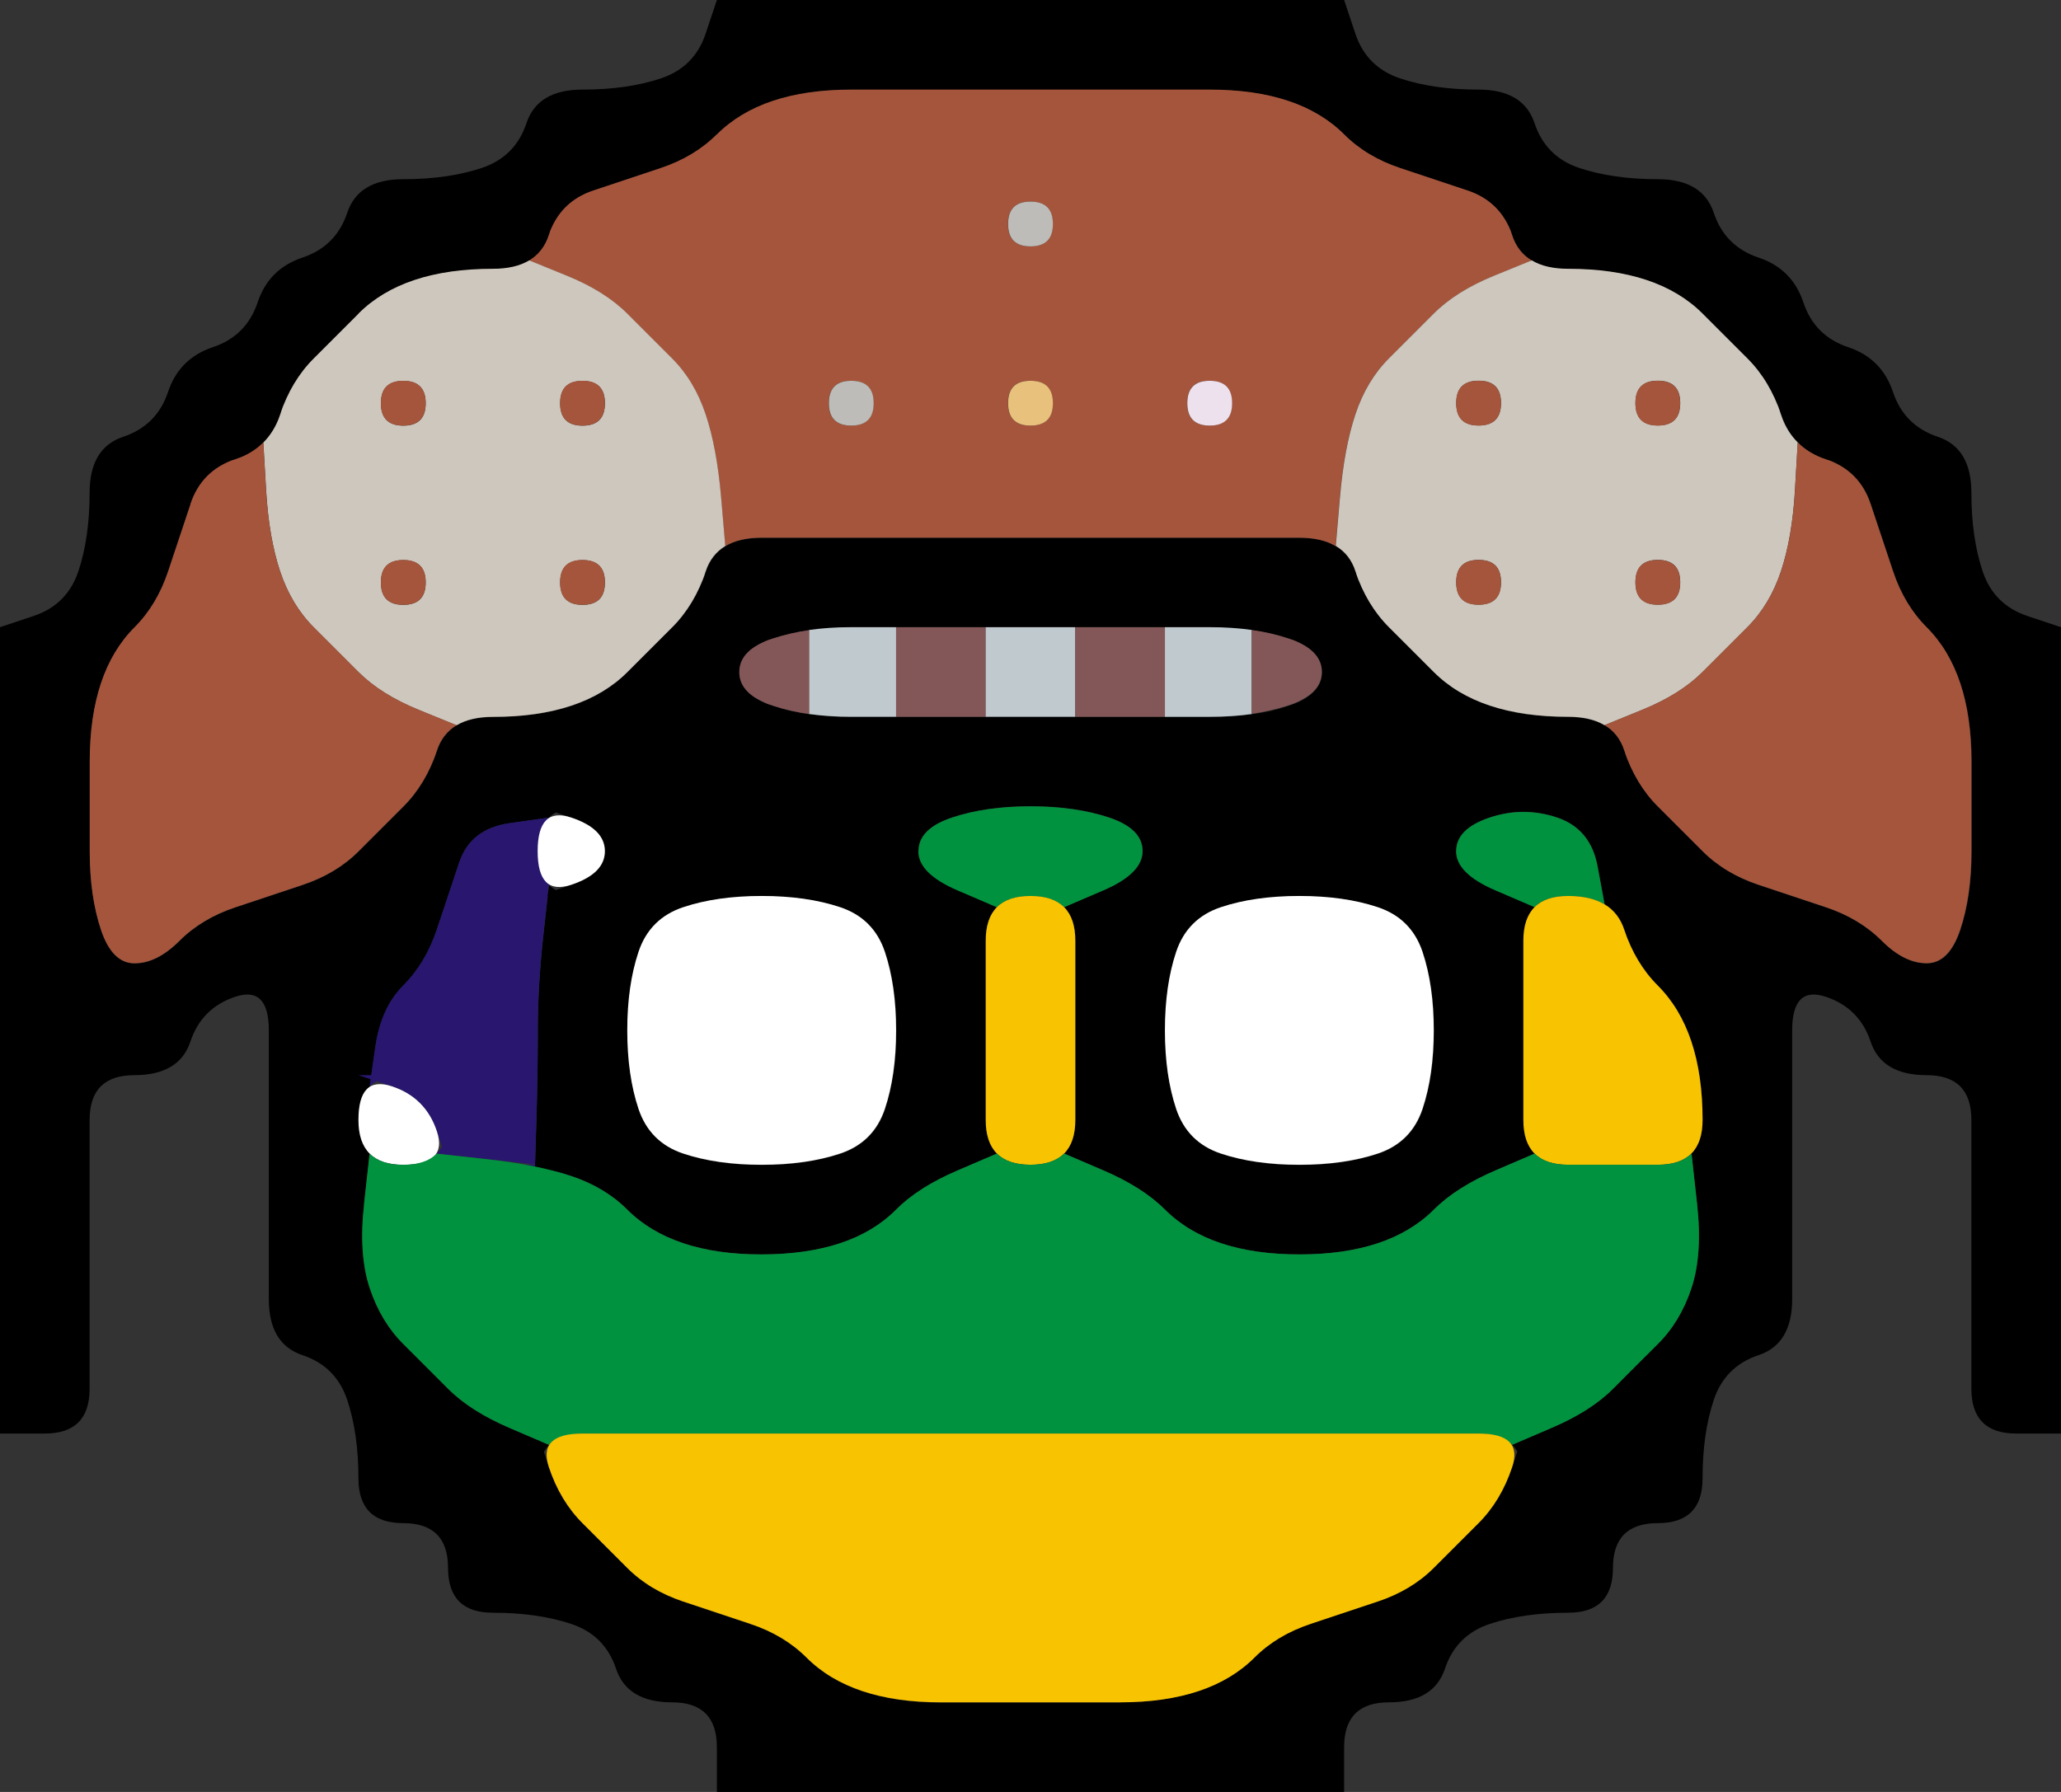 <svg width="23" height="20" version="1.1" viewBox="0 0 23 20" xmlns="http://www.w3.org/2000/svg">
 <rect x="0" y="0" width="23" height="20" fill="#333333" stroke="none"/>
 <g transform="translate(0)">
  <path d="m0 0.5v-0.5h8l-0.125 0.375q-0.125 0.375-0.5 0.5t-0.875 0.125-0.625 0.375-0.5 0.5-0.875 0.125-0.625 0.375-0.5 0.5-0.5 0.5-0.5 0.5-0.5 0.5-0.5 0.5-0.375 0.625-0.125 0.875-0.5 0.5l-0.375 0.125v-6.5" fill-opacity="0"/>
  <path d="m7.875 0.375 0.125-0.375h7l0.125 0.375q0.125 0.375 0.5 0.5t0.875 0.125 0.625 0.375 0.5 0.5 0.875 0.125 0.625 0.375 0.5 0.5 0.5 0.5 0.5 0.5 0.5 0.5 0.5 0.5 0.375 0.625 0.125 0.875 0.5 0.5l0.375 0.125v9h-0.5q-0.5 0-0.5-0.5t0-1 0-1 0-1-0.5-0.5-0.625-0.375-0.5-0.5-0.375 0.375 0 1 0 1 0 1-0.375 0.625-0.5 0.5-0.125 0.875-0.5 0.5-0.5 0.5-0.5 0.5-0.875 0.125-0.5 0.5-0.625 0.375-0.5 0.5v0.5h-7v-0.5q0-0.5-0.5-0.5t-0.625-0.375-0.5-0.5-0.875-0.125-0.5-0.5-0.5-0.5-0.5-0.5-0.125-0.875-0.5-0.5-0.375-0.625 0-1 0-1 0-1-0.375-0.375-0.5 0.5-0.625 0.375-0.5 0.5 0 1 0 1 0 1-0.5 0.5h-0.5v-9l0.375-0.125q0.375-0.125 0.5-0.5t0.125-0.875 0.375-0.625 0.5-0.5 0.5-0.5 0.5-0.5 0.5-0.5 0.5-0.5 0.625-0.375 0.875-0.125 0.5-0.5 0.625-0.375 0.875-0.125 0.5-0.5m4.625 18.625q0.5 0 0.875-0.125t0.625-0.375 0.625-0.375 0.75-0.25 0.625-0.375 0.5-0.5 0.375-0.625l0.125-0.375v0.75-0.25q0-0.25-0.125-0.375l-0.125-0.125 0.125 0.125 0.438-0.188q0.438-0.188 0.688-0.438t0.5-0.5 0.375-0.625 0.062-0.938l-0.062-0.562-0.125 0.125 0.125-0.125q0.125-0.125 0.125-0.375v-0.25 0.75-0.5q0-0.5-0.125-0.875t-0.375-0.625-0.375-0.625l-0.125-0.375 0.188 0.562-0.062-0.188q-0.062-0.188-0.219-0.281l-0.156-0.094 0.156 0.094-0.078-0.422q-0.078-0.422-0.453-0.547t-0.75 0-0.375 0.375 0.438 0.438l0.438 0.188 0.125-0.125-0.125 0.125q-0.125 0.125-0.125 0.375v0.25-0.75 0.5q0 0.5 0 1t0 1v0.5-0.75 0.25q0 0.25 0.125 0.375l0.125 0.125-0.125-0.125-0.438 0.188q-0.438 0.188-0.688 0.438t-0.625 0.375-0.875 0.125-0.875-0.125-0.625-0.375-0.688-0.438l-0.438-0.188-0.125 0.125 0.125-0.125q0.125-0.125 0.125-0.375v-0.25 0.75-0.5q0-0.5 0-1t0-1v-0.5 0.75-0.25q0-0.25-0.125-0.375l-0.125-0.125 0.125 0.125 0.438-0.188q0.438-0.188 0.438-0.438t-0.375-0.375-0.875-0.125-0.875 0.125-0.375 0.375 0.438 0.438l0.438 0.188 0.125-0.125-0.125 0.125q-0.125 0.125-0.125 0.375v0.25-0.75 0.5q0 0.5 0 1t0 1v0.5-0.75 0.25q0 0.25 0.125 0.375l0.125 0.125-0.125-0.125-0.438 0.188q-0.438 0.188-0.688 0.438t-0.625 0.375-0.875 0.125-0.875-0.125-0.625-0.375-0.625-0.375l-0.375-0.125 0.562 0.188-0.188-0.062q-0.188-0.062-0.406-0.094l-0.219-0.031 0.219 0.031 0.016-0.516q0.016-0.516 0.016-1.016t0.062-1.062l0.062-0.562-0.125-0.125 0.125 0.125q0.125 0.125 0.375 0.125h0.25-0.75l0.375-0.125q0.375-0.125 0.375-0.375t-0.375-0.375l-0.375-0.125h0.75-0.25q-0.25 0-0.375 0.125l-0.125 0.125 0.125-0.125-0.438 0.062q-0.438 0.062-0.562 0.438t-0.25 0.75-0.375 0.625-0.312 0.688l-0.062 0.438 0.125-0.125-0.125 0.125q-0.125 0.125-0.125 0.375v0.25-0.75 1-0.75 0.25q0 0.25 0.125 0.375l0.125 0.125-0.125-0.125-0.062 0.562q-0.062 0.562 0.062 0.938t0.375 0.625 0.5 0.5 0.688 0.438l0.438 0.188 0.125-0.125-0.125 0.125q-0.125 0.125-0.125 0.375v0.25-0.75l0.125 0.375q0.125 0.375 0.375 0.625t0.5 0.5 0.625 0.375 0.75 0.25 0.625 0.375 0.625 0.375 0.875 0.125 1 0 1 0m2-6q0.5 0 0.875-0.125t0.5-0.5 0.125-0.875-0.125-0.875-0.5-0.5-0.875-0.125-0.875 0.125-0.5 0.5-0.125 0.875 0.125 0.875 0.5 0.5 0.875 0.125m-1-5q0.5 0 0.875-0.125t0.375-0.375-0.375-0.375-0.875-0.125-1 0-1 0-1 0-1 0-0.875 0.125-0.375 0.375 0.375 0.375 0.875 0.125 1 0 1 0 1 0 1 0m-5 5q0.5 0 0.875-0.125t0.5-0.5 0.125-0.875-0.125-0.875-0.5-0.5-0.875-0.125-0.875 0.125-0.5 0.5-0.125 0.875 0.125 0.875 0.5 0.5 0.875 0.125m12.5-2.5q0.25 0.25 0.5 0.25t0.375-0.375 0.125-0.875 0-1-0.125-0.875-0.375-0.625-0.375-0.625-0.25-0.75-0.5-0.5-0.5-0.5-0.375-0.625-0.5-0.5-0.625-0.375-0.875-0.125-0.625-0.375-0.5-0.5-0.75-0.25-0.625-0.375-0.625-0.375-0.875-0.125-1 0-1 0-1 0-1 0-0.875 0.125-0.625 0.375-0.625 0.375-0.75 0.25-0.5 0.5-0.625 0.375-0.875 0.125-0.625 0.375-0.5 0.5-0.375 0.625-0.5 0.5-0.5 0.5-0.25 0.75-0.375 0.625-0.375 0.625-0.125 0.875 0 1 0.125 0.875 0.375 0.375 0.5-0.25 0.625-0.375 0.75-0.25 0.625-0.375 0.5-0.5 0.375-0.625 0.625-0.375 0.875-0.125 0.625-0.375 0.5-0.5 0.375-0.625 0.625-0.375 1 0 1 0 1 0 1 0 1 0 1 0 0.625 0.375 0.375 0.625 0.5 0.5 0.625 0.375 0.875 0.125 0.625 0.375 0.375 0.625 0.5 0.5 0.625 0.375 0.75 0.25 0.625 0.375"/>
  <path d="m15.125 0.375-0.125-0.375h8v7l-0.375-0.125q-0.375-0.125-0.5-0.5t-0.125-0.875-0.375-0.625-0.5-0.5-0.5-0.5-0.5-0.5-0.5-0.5-0.5-0.5-0.625-0.375-0.875-0.125-0.5-0.5-0.625-0.375-0.875-0.125-0.5-0.5" fill-opacity="0"/>
  <g>
   <path d="m8 1.5q0.25-0.25 0.625-0.375t0.875-0.125 1 0 1 0 1 0 1 0 0.875 0.125 0.625 0.375 0.625 0.375 0.75 0.25 0.5 0.5l0.125 0.375-0.188-0.562 0.062 0.188q0.062 0.188 0.219 0.281l0.156 0.094-0.156-0.094-0.422 0.172q-0.422 0.172-0.672 0.422t-0.5 0.5-0.375 0.625-0.172 0.922l-0.047 0.547 0.156 0.094-0.156-0.094q-0.156-0.094-0.406-0.094h-0.25 0.75-0.5q-0.5 0-1 0t-1 0-1 0-1 0-1 0-1 0h-0.5 0.75-0.25q-0.25 0-0.406 0.094l-0.156 0.094 0.156-0.094-0.047-0.547q-0.047-0.547-0.172-0.922t-0.375-0.625-0.5-0.5-0.672-0.422l-0.422-0.172-0.156 0.094 0.156-0.094q0.156-0.094 0.219-0.281l0.062-0.188-0.188 0.562 0.125-0.375q0.125-0.375 0.5-0.5t0.75-0.25 0.625-0.375m1.25 3q0 0.25 0.25 0.25t0.25-0.25-0.25-0.25-0.25 0.25m2-2q0 0.25 0.25 0.25t0.25-0.25-0.25-0.25-0.25 0.25m0 2q0 0.25 0.25 0.25t0.25-0.25-0.25-0.25-0.25 0.25m2 0q0 0.25 0.25 0.25t0.25-0.25-0.25-0.25-0.25 0.25" fill="#a5553c"/>
   <path d="m11.25 2.5q0-0.25 0.25-0.25t0.25 0.25-0.25 0.25-0.25-0.25" fill="#bdbcb8"/>
   <path d="m4 3.5q0.25-0.25 0.625-0.375t0.875-0.125h0.5-0.75 0.25q0.25 0 0.406-0.094l0.156-0.094-0.156 0.094 0.422 0.172q0.422 0.172 0.672 0.422t0.5 0.5 0.375 0.625 0.172 0.922l0.047 0.547 0.156-0.094-0.156 0.094q-0.156 0.094-0.219 0.281l-0.062 0.188 0.188-0.562-0.125 0.375q-0.125 0.375-0.375 0.625t-0.5 0.5-0.625 0.375-0.875 0.125h-0.5 0.75-0.25q-0.25 0-0.406 0.094l-0.156 0.094 0.156-0.094-0.422-0.172q-0.422-0.172-0.672-0.422t-0.5-0.5-0.375-0.625-0.156-0.906l-0.031-0.531-0.125 0.125 0.125-0.125q0.125-0.125 0.188-0.312l0.062-0.188-0.188 0.562 0.125-0.375q0.125-0.375 0.375-0.625t0.5-0.5m0.25 1q0 0.25 0.25 0.25t0.25-0.25-0.25-0.25-0.25 0.25m0 2q0 0.25 0.25 0.25t0.25-0.25-0.25-0.25-0.25 0.25m2-2q0 0.25 0.25 0.25t0.25-0.25-0.25-0.25-0.25 0.25m0 2q0 0.25 0.25 0.25t0.25-0.25-0.25-0.25-0.25 0.25" fill="#cec7bd"/>
   <path d="m16 3.5q0.25-0.25 0.672-0.422l0.422-0.172-0.156-0.094 0.156 0.094q0.156 0.094 0.406 0.094h0.25-0.75 0.5q0.5 0 0.875 0.125t0.625 0.375 0.5 0.5 0.375 0.625l0.125 0.375-0.188-0.562 0.062 0.188q0.062 0.188 0.188 0.312l0.125 0.125-0.125-0.125-0.031 0.531q-0.031 0.531-0.156 0.906t-0.375 0.625-0.5 0.5-0.672 0.422l-0.422 0.172 0.156 0.094-0.156-0.094q-0.156-0.094-0.406-0.094h-0.25 0.75-0.5q-0.5 0-0.875-0.125t-0.625-0.375-0.5-0.5-0.375-0.625l-0.125-0.375 0.188 0.562-0.062-0.188q-0.062-0.188-0.219-0.281l-0.156-0.094 0.156 0.094 0.047-0.547q0.047-0.547 0.172-0.922t0.375-0.625 0.5-0.5m0.25 1q0 0.25 0.25 0.25t0.25-0.25-0.25-0.25-0.25 0.25m0 2q0 0.25 0.25 0.25t0.25-0.25-0.25-0.25-0.25 0.25m2-2q0 0.25 0.25 0.25t0.25-0.25-0.25-0.25-0.25 0.25m0 2q0 0.25 0.25 0.25t0.25-0.25-0.25-0.25-0.25 0.25" fill="#cec7bd"/>
   <path d="m4.25 4.5q0-0.25 0.25-0.25t0.25 0.25-0.25 0.25-0.25-0.25" fill="#a5553c"/>
   <path d="m6.25 4.5q0-0.25 0.25-0.25t0.25 0.25-0.25 0.25-0.25-0.25" fill="#a5553c"/>
   <path d="m9.25 4.5q0-0.25 0.25-0.25t0.25 0.25-0.25 0.25-0.25-0.25" fill="#bdbcb8"/>
   <path d="m11.25 4.5q0-0.25 0.25-0.25t0.25 0.25-0.25 0.25-0.25-0.25" fill="#e8c17c"/>
   <path d="m13.25 4.5q0-0.25 0.25-0.25t0.25 0.25-0.25 0.25-0.25-0.25" fill="#ede1ed"/>
  </g>
  <g fill="#a5553c">
   <path d="m16.25 4.5q0-0.25 0.25-0.25t0.25 0.25-0.25 0.25-0.25-0.25"/>
   <path d="m18.25 4.5q0-0.25 0.25-0.25t0.25 0.25-0.25 0.25-0.25-0.25"/>
   <path d="m2.125 5.625q0.125-0.375 0.5-0.5l0.375-0.125-0.562 0.188 0.188-0.062q0.188-0.062 0.312-0.188l0.125-0.125-0.125 0.125 0.031 0.531q0.031 0.531 0.156 0.906t0.375 0.625 0.5 0.5 0.672 0.422l0.422 0.172 0.156-0.094-0.156 0.094q-0.156 0.094-0.219 0.281l-0.062 0.188 0.188-0.562-0.125 0.375q-0.125 0.375-0.375 0.625t-0.5 0.5-0.625 0.375-0.75 0.25-0.625 0.375-0.5 0.25-0.375-0.375-0.125-0.875 0-1 0.125-0.875 0.375-0.625 0.375-0.625 0.25-0.75"/>
   <path d="m20.031 5.469 0.031-0.531-0.125-0.125 0.125 0.125q0.125 0.125 0.312 0.188l0.188 0.062-0.562-0.188 0.375 0.125q0.375 0.125 0.5 0.5t0.25 0.75 0.375 0.625 0.375 0.625 0.125 0.875 0 1-0.125 0.875-0.375 0.375-0.5-0.25-0.625-0.375-0.75-0.25-0.625-0.375-0.5-0.5-0.375-0.625l-0.125-0.375 0.188 0.562-0.062-0.188q-0.062-0.188-0.219-0.281l-0.156-0.094 0.156 0.094 0.422-0.172q0.422-0.172 0.672-0.422t0.5-0.5 0.375-0.625 0.156-0.906"/>
   <path d="m4.25 6.5q0-0.25 0.25-0.25t0.25 0.25-0.25 0.25-0.25-0.25"/>
   <path d="m6.25 6.5q0-0.25 0.25-0.25t0.25 0.25-0.25 0.25-0.25-0.25"/>
   <path d="m16.25 6.5q0-0.25 0.25-0.25t0.25 0.25-0.25 0.25-0.25-0.25"/>
   <path d="m18.25 6.5q0-0.25 0.25-0.25t0.25 0.25-0.25 0.25-0.25-0.25"/>
  </g>
  <g>
   <path d="m8.25 7.5q0-0.25 0.375-0.375l0.375-0.125-0.562 0.188 0.188-0.062q0.188-0.062 0.406-0.094l0.219-0.031-0.219 0.031v0.938l0.219 0.031-0.219-0.031q-0.219-0.031-0.406-0.094l-0.188-0.062 0.562 0.188-0.375-0.125q-0.375-0.125-0.375-0.375" fill="#835758"/>
   <path d="m9.031 7.5v-0.469l-0.219 0.031 0.219-0.031q0.219-0.031 0.469-0.031h0.25-0.75 1v1h-1 0.75-0.25q-0.25 0-0.469-0.031l-0.219-0.031 0.219 0.031v-0.469m0.594 0.5h0.625-0.25q-0.25 0-0.5 0h-0.25 0.375m0.5-1h-0.875 0.25q0.25 0 0.5 0h0.25-0.125" fill="#c0c9ce"/>
   <path d="m10 7.5v-0.5h1v1h-1v-0.5m-0.125 0.5h0.875-0.25q-0.25 0-0.5 0h-0.25 0.125m0.75 0h0.625-0.25q-0.25 0-0.5 0h-0.25 0.375m0.5-1h-0.875 0.25q0.25 0 0.5 0h0.25-0.125m-0.75 0h-0.625 0.25q0.25 0 0.5 0h0.25-0.375" fill="#835758"/>
   <path d="m11 7.5v-0.5h1v1h-1v-0.5m-0.125 0.5h0.875-0.25q-0.25 0-0.5 0h-0.25 0.125m0.75 0h0.625-0.25q-0.25 0-0.5 0h-0.25 0.375m0.5-1h-0.875 0.25q0.25 0 0.5 0h0.25-0.125m-0.75 0h-0.625 0.25q0.25 0 0.5 0h0.25-0.375" fill="#c0c9ce"/>
   <path d="m12 7.5v-0.5h1v1h-1v-0.5m-0.125 0.5h0.875-0.25q-0.25 0-0.5 0h-0.25 0.125m0.75 0h0.625-0.25q-0.25 0-0.5 0h-0.25 0.375m0.5-1h-0.875 0.25q0.25 0 0.5 0h0.25-0.125m-0.75 0h-0.625 0.25q0.25 0 0.5 0h0.25-0.375" fill="#835758"/>
   <path d="m13 7.5v-0.5h1-0.75 0.25q0.25 0 0.469 0.031l0.219 0.031-0.219-0.031v0.938l0.219-0.031-0.219 0.031q-0.219 0.031-0.469 0.031h-0.25 0.75-1v-0.5m-0.125 0.5h0.875-0.25q-0.25 0-0.5 0h-0.25 0.125m0.5-1h-0.625 0.25q0.25 0 0.5 0h0.25-0.375" fill="#c0c9ce"/>
   <path d="m13.969 7.5v-0.469l-0.219-0.031 0.219 0.031q0.219 0.031 0.406 0.094l0.188 0.062-0.562-0.188 0.375 0.125q0.375 0.125 0.375 0.375t-0.375 0.375l-0.375 0.125 0.562-0.188-0.188 0.062q-0.188 0.062-0.406 0.094l-0.219 0.031 0.219-0.031v-0.469" fill="#835758"/>
   <path d="m5.125 9.625q0.125-0.375 0.562-0.438l0.438-0.062 0.125-0.125-0.125 0.125q-0.125 0.125-0.125 0.375v0.25-0.75 1-0.75 0.25q0 0.25 0.125 0.375l0.125 0.125-0.125-0.125-0.062 0.562q-0.062 0.562-0.062 1.062t-0.016 1.016l-0.016 0.516 0.219 0.031-0.219-0.031q-0.219-0.031-0.469-0.031h-0.25 0.75l-1.125-0.125-0.125 0.125 0.125-0.125q0.125-0.125 0.125-0.375v-0.25 0.75l-0.125-0.375q-0.125-0.375-0.5-0.5l-0.375-0.125h0.75-0.25q-0.25 0-0.375 0.125l-0.125 0.125 0.125-0.125 0.062-0.438q0.062-0.438 0.312-0.688t0.375-0.625 0.25-0.75" fill="#28166f"/>
   <path d="m6 9.5q0-0.5 0.375-0.375t0.375 0.375-0.375 0.375-0.375-0.375" fill="#fff"/>
   <path d="m10.25 9.5q0-0.25 0.375-0.375t0.875-0.125 0.875 0.125 0.375 0.375-0.438 0.438l-0.438 0.188 0.125 0.125-0.125-0.125q-0.125-0.125-0.375-0.125h-0.25 0.75-1 0.75-0.25q-0.25 0-0.375 0.125l-0.125 0.125 0.125-0.125-0.438-0.188q-0.438-0.188-0.438-0.438" fill="#00923f"/>
   <path d="m16.25 9.5q0-0.25 0.375-0.375t0.75 0 0.453 0.547l0.078 0.422 0.156 0.094-0.156-0.094q-0.156-0.094-0.406-0.094h-0.25 0.75-1 0.75-0.25q-0.25 0-0.375 0.125l-0.125 0.125 0.125-0.125-0.438-0.188q-0.438-0.188-0.438-0.438" fill="#00923f"/>
   <path d="m7.125 10.625q0.125-0.375 0.5-0.5t0.875-0.125 0.875 0.125 0.5 0.5 0.125 0.875-0.125 0.875-0.5 0.5-0.875 0.125-0.875-0.125-0.5-0.5-0.125-0.875 0.125-0.875" fill="#fff"/>
   <path d="m11 10.5q0-0.5 0.5-0.5t0.5 0.5 0 1 0 1-0.5 0.5-0.5-0.5 0-1 0-1" fill="#f8c300"/>
   <path d="m13.125 10.625q0.125-0.375 0.5-0.5t0.875-0.125 0.875 0.125 0.5 0.5 0.125 0.875-0.125 0.875-0.5 0.5-0.875 0.125-0.875-0.125-0.5-0.5-0.125-0.875 0.125-0.875" fill="#fff"/>
   <path d="m17 10.5q0-0.5 0.5-0.5t0.625 0.375 0.375 0.625 0.375 0.625 0.125 0.875-0.5 0.5-1 0-0.5-0.5 0-1 0-1" fill="#f8c300"/>
  </g>
  <path d="m2.125 11.625q0.125-0.375 0.5-0.5t0.375 0.375 0 1 0 1 0 1 0.375 0.625 0.5 0.5 0.125 0.875 0.5 0.5 0.5 0.5 0.5 0.5 0.875 0.125 0.5 0.5 0.625 0.375 0.5 0.5v0.5h-8v-4h0.5q0.5 0 0.5-0.5t0-1 0-1 0-1 0.5-0.5 0.625-0.375" fill-opacity="0"/>
  <path d="m20 11.5q0-0.5 0.375-0.375t0.5 0.5 0.625 0.375 0.5 0.5 0 1 0 1 0 1 0.5 0.5h0.5v4h-8v-0.5q0-0.5 0.5-0.5t0.625-0.375 0.5-0.5 0.875-0.125 0.5-0.5 0.5-0.5 0.5-0.5 0.125-0.875 0.5-0.5 0.375-0.625 0-1 0-1 0-1" fill-opacity="0"/>
  <g>
   <path d="m4 12.5q0-0.5 0.375-0.375t0.5 0.5-0.375 0.375-0.5-0.5" fill="#fff"/>
   <path d="m4.062 13.438 0.062-0.562-0.125-0.125 0.125 0.125q0.125 0.125 0.375 0.125h0.25-0.75 1-0.75 0.25q0.25 0 0.375-0.125l0.125-0.125-0.125 0.125 0.562 0.062q0.562 0.062 0.938 0.188t0.625 0.375 0.625 0.375 0.875 0.125 0.875-0.125 0.625-0.375 0.688-0.438l0.438-0.188-0.125-0.125 0.125 0.125q0.125 0.125 0.375 0.125h0.25-0.75 1-0.75 0.25q0.25 0 0.375-0.125l0.125-0.125-0.125 0.125 0.438 0.188q0.438 0.188 0.688 0.438t0.625 0.375 0.875 0.125 0.875-0.125 0.625-0.375 0.688-0.438l0.438-0.188-0.125-0.125 0.125 0.125q0.125 0.125 0.375 0.125h0.25-0.75 0.5q0.5 0 1 0h0.5-0.75 0.25q0.25 0 0.375-0.125l0.125-0.125-0.125 0.125 0.062 0.562q0.062 0.562-0.062 0.938t-0.375 0.625-0.5 0.5-0.688 0.438l-0.438 0.188 0.125 0.125-0.125-0.125q-0.125-0.125-0.375-0.125h-0.25 0.75-0.5q-0.5 0-1 0t-1 0-1 0-1 0-1 0-1 0-1 0-1 0-1 0-1 0h-0.5 0.75-0.25q-0.25 0-0.375 0.125l-0.125 0.125 0.125-0.125-0.438-0.188q-0.438-0.188-0.688-0.438t-0.5-0.5-0.375-0.625-0.062-0.938" fill="#00923f"/>
   <path d="m6.125 16.375q-0.125-0.375 0.375-0.375t1 0 1 0 1 0 1 0 1 0 1 0 1 0 1 0 1 0 1 0 0.375 0.375-0.375 0.625-0.5 0.5-0.625 0.375-0.75 0.25-0.625 0.375-0.625 0.375-0.875 0.125-1 0-1 0-0.875-0.125-0.625-0.375-0.625-0.375-0.75-0.25-0.625-0.375-0.5-0.5-0.375-0.625" fill="#f8c300"/>
  </g>
 </g>
</svg>
